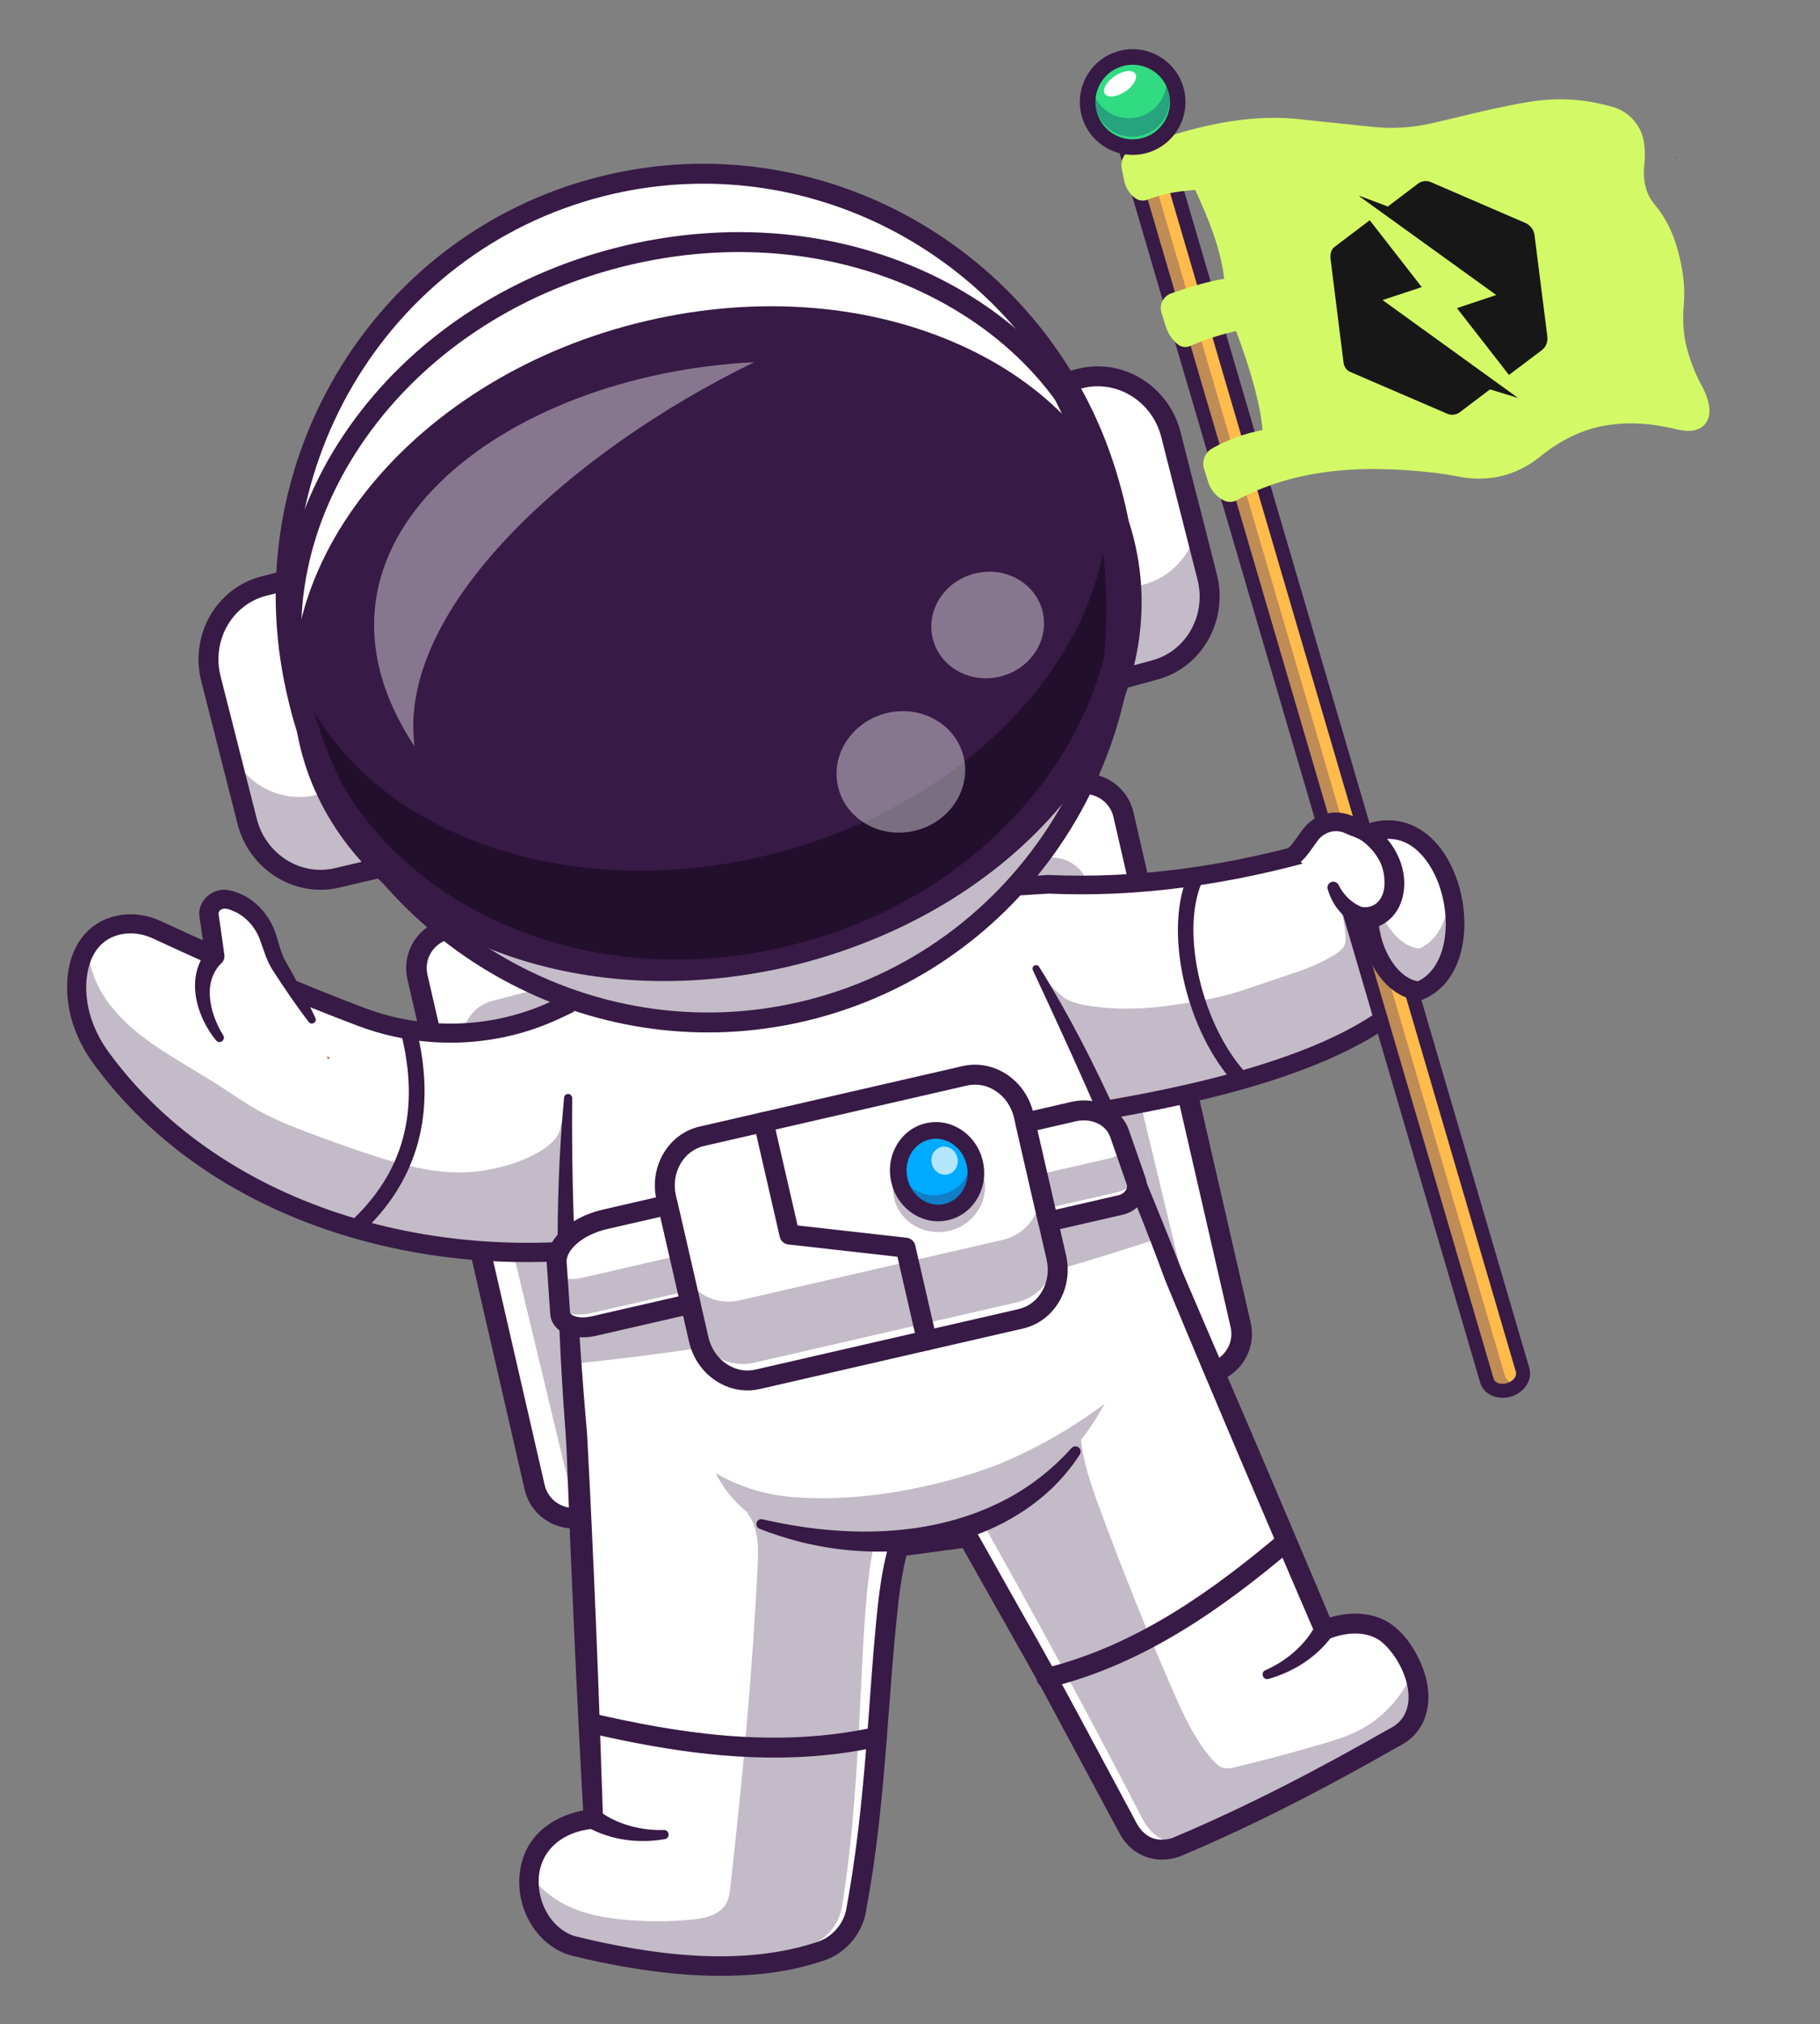 <svg xmlns="http://www.w3.org/2000/svg" width="232" height="258" viewBox="0 0 232 258" fill="none">
  <rect x="0" y="0" width="232" height="258" fill="#808080" stroke="none"/>
  <g clip-path="url(#clip0_295_730)">
    <path d="M143.211 103.841L158.147 168.881C158.721 171.38 157.324 173.894 154.983 174.769C154.778 174.849 154.562 174.916 154.338 174.967L74.238 193.38C73.763 193.492 73.283 193.53 72.818 193.502C70.618 193.376 68.665 191.818 68.149 189.567L53.213 124.527C52.587 121.805 54.3 119.066 57.025 118.439L137.126 100.026C139.846 99.401 142.584 101.116 143.211 103.841Z" fill="white"/>
    <g opacity="0.3">
      <path d="M138.717 112.859L153.294 173.53C153.398 173.954 153.433 174.38 153.416 174.8C153.218 174.882 153.01 174.952 152.794 175.008L75.46 194.982C75.002 195.102 74.538 195.154 74.088 195.143C73.914 194.819 73.781 194.467 73.691 194.089L59.114 133.418C58.501 130.875 60.15 128.243 62.782 127.566L132.826 109.476C135.457 108.795 138.105 110.317 138.717 112.859Z" fill="#371A45"/>
    </g>
    <path d="M73.541 194.805C70.462 195.02 67.589 192.964 66.876 189.861L51.938 124.821C51.149 121.387 53.299 117.952 56.731 117.164L136.832 98.752C138.488 98.37 140.199 98.661 141.648 99.569C143.097 100.477 144.105 101.891 144.486 103.548L159.425 168.589C160.213 172.022 158.063 175.458 154.631 176.246L74.53 194.657C74.2 194.734 73.869 194.782 73.541 194.805ZM138 101.216C137.805 101.229 137.611 101.258 137.418 101.303L57.317 119.714C55.292 120.18 54.023 122.207 54.488 124.234L69.427 189.274C69.892 191.301 71.917 192.569 73.944 192.105L154.044 173.693C156.069 173.228 157.339 171.2 156.873 169.174L141.934 104.134C141.71 103.158 141.114 102.324 140.258 101.788C139.572 101.357 138.787 101.161 138 101.216Z" fill="#371A45"/>
    <path d="M87.467 148.876C87.66 151.53 87.498 154.349 86.955 157.336C85.894 157.584 84.828 157.814 83.767 158.019C70.183 160.682 56.616 160.021 44.579 156.402C31.595 152.498 20.391 145.154 12.871 134.825C11.179 132.501 10.07 129.838 9.822 127.039C9.595 124.422 10.097 122.103 11.276 120.438C12.257 119.054 13.701 118.12 15.576 117.834C17.085 117.604 18.631 117.877 19.984 118.508C29.237 122.8 38.028 126.6 46.103 129.639C48.07 130.379 50.106 130.92 52.172 131.258C56.472 131.964 60.911 131.803 65.15 130.744C66.847 130.321 68.515 129.755 70.129 129.039C71.528 128.42 72.918 127.734 74.302 127.004C82.091 132.757 86.813 139.898 87.467 148.876Z" fill="white"/>
    <g opacity="0.6">
      <path d="M15.483 120.278C16.993 120.047 18.538 120.32 19.892 120.951C29.145 125.243 37.935 129.043 46.01 132.082C47.978 132.822 50.014 133.363 52.079 133.702C52.723 135.541 52.985 137.489 53 139.47C53.231 136.659 53.08 133.85 52.173 131.258C50.107 130.918 48.071 130.377 46.104 129.638C38.029 126.599 29.239 122.8 19.986 118.508C18.633 117.876 17.087 117.603 15.578 117.834C11.573 118.44 9.546 122.013 9.799 126.595C10.277 123.23 12.225 120.771 15.483 120.278Z" fill="white"/>
    </g>
    <path d="M73.114 160.663C63.177 161.357 53.379 160.32 44.215 157.564C30.567 153.459 19.388 145.844 11.888 135.542C9.998 132.947 8.866 130.043 8.614 127.145C8.118 121.457 10.779 117.329 15.393 116.63C17.089 116.374 18.853 116.64 20.496 117.402C30.468 122.03 38.985 125.66 46.533 128.499C54.019 131.315 62.442 131.105 69.64 127.925C70.952 127.345 72.29 126.692 73.733 125.928C74.146 125.71 74.648 125.746 75.025 126.024C86.057 134.174 90.473 144.783 88.151 157.554C88.065 158.03 87.704 158.41 87.232 158.52C82.533 159.621 77.807 160.336 73.114 160.663ZM16.218 118.984C16.063 118.995 15.91 119.012 15.758 119.035C11.821 119.632 10.737 123.506 11.036 126.934C11.25 129.391 12.224 131.872 13.853 134.11C28.27 153.91 57.142 162.787 85.894 156.332C87.715 144.985 83.879 135.847 74.186 128.437C72.948 129.078 71.777 129.641 70.623 130.151C62.847 133.586 53.755 133.815 45.677 130.777C38.073 127.916 29.501 124.264 19.473 119.61C18.432 119.126 17.293 118.909 16.218 118.984Z" fill="#371A45"/>
    <path d="M27.998 132.289C25.944 129.396 24.59 124.952 27.395 121.88L26.646 116.689C26.471 115.477 27.646 114.4 28.952 114.644C31.086 115.043 33.498 116.807 34.412 120.207C34.7 121.278 35.105 122.32 35.691 123.282L39.787 130.019L27.998 132.289Z" fill="white"/>
    <g opacity="0.6">
      <path d="M28.953 114.644C27.721 114.414 26.608 115.358 26.631 116.482C27.035 116.232 27.535 116.109 28.053 116.197C30.175 116.551 32.551 118.247 33.376 121.577C33.625 122.586 34.018 123.561 34.566 124.463L37.324 128.998C37.809 129.796 38.806 130.208 39.789 130.019L35.692 123.283C35.121 122.343 34.706 121.329 34.433 120.281C33.533 116.834 31.101 115.046 28.953 114.644Z" fill="white"/>
    </g>
    <path d="M27.542 132.613C24.96 129.473 23.58 124.465 26.498 121.059L26.193 122.054C25.924 120.335 25.681 118.584 25.43 116.862C25.112 114.805 27.21 113.027 29.179 113.472C31.926 114.004 34.097 116.173 35.047 118.719C35.563 120.167 35.739 121.44 36.505 122.716C37.812 125.022 39.09 127.347 40.208 129.764C40.448 130.29 39.728 130.736 39.369 130.275C37.736 128.166 36.254 125.96 34.809 123.733C33.975 122.499 33.545 120.846 33.047 119.53C32.464 118.15 31.402 116.928 30.08 116.273C29.468 116.025 28.666 115.549 28.076 116.006C27.898 116.164 27.837 116.351 27.863 116.498L28.106 118.206C28.274 119.372 28.445 120.538 28.598 121.707C28.648 122.082 28.526 122.438 28.293 122.701C27.115 123.8 26.634 125.385 26.752 127.008C26.864 128.703 27.51 130.436 28.454 131.964C28.824 132.553 27.98 133.16 27.542 132.613Z" fill="#371A45"/>
    <path d="M45.293 157.603C44.995 157.624 44.691 157.513 44.473 157.276C44.096 156.863 44.125 156.221 44.538 155.844C51.491 149.489 53.628 141.522 51.073 131.488C50.934 130.946 51.262 130.394 51.804 130.256C52.346 130.118 52.898 130.445 53.036 130.987C55.755 141.663 53.356 150.529 45.905 157.34C45.729 157.501 45.512 157.588 45.293 157.603Z" fill="#371A45"/>
    <path d="M41.148 158.062C41.279 158.129 41.402 158.194 41.528 158.263L41.078 158.093C41.102 158.082 41.124 158.075 41.148 158.062Z" fill="#0096F0"/>
    <path d="M41.998 134.992C41.91 134.964 41.819 134.941 41.731 134.916L41.733 134.631C41.894 134.683 42.014 134.883 41.998 134.992Z" fill="#AD5833"/>
    <g opacity="0.3">
      <path d="M72 141.343C72.282 141.329 71.964 140.827 71.946 140.57C71.928 140.312 71.982 141.085 72 141.343C71.761 142.35 71.406 143.873 71.343 144.109C70.776 146.26 66.43 148.443 61.714 149.193C56.149 150.079 50.939 148.653 40.886 144.954C38.23 143.977 35.567 142.993 33.111 141.651C31.214 140.606 29.463 139.362 27.651 138.196C24.538 136.208 21.224 134.459 18.304 132.237C15.385 130.015 12.817 127.227 11.776 123.873C11.426 122.754 11.267 121.597 11.276 120.436C10.097 122.102 9.594 124.42 9.821 127.039C10.071 129.838 11.178 132.501 12.869 134.823C23.9 149.969 44.579 156.4 44.579 156.4C57.552 160.399 69.416 160.099 77.596 159.055L77.611 159.29C77.62 159.21 77.624 159.128 77.633 159.049C77.818 157.141 78.038 155.204 78.88 153.445C79.751 151.613 81.422 149.973 83.559 149.572C83.914 149.504 84.272 149.474 84.627 149.473C86.531 149.472 88.397 150.367 89.961 151.41C91.817 152.653 93.515 154.159 95.656 154.932C93.32 152.539 91.297 149.883 89.343 147.182C91.704 146.665 93.838 146.934 95.015 147.152C79.937 143.347 72 141.343 72 141.343Z" fill="#371A45"/>
    </g>
    <path d="M183.596 121.823C180.227 129.036 171.035 134.038 158.413 137.641C149.963 140.051 139.974 141.832 129.167 143.231C124.83 132.026 123.515 122.009 125.287 113.214L133.685 112.711C134.975 112.771 136.263 112.801 137.563 112.803C142.301 112.82 147.123 112.47 152.008 111.767C157.575 110.975 163.242 109.719 168.989 108.019L176.526 115.142L183.596 121.823Z" fill="white"/>
    <path d="M183.595 121.824C180.226 129.037 171.034 134.04 158.412 137.64C156.945 136.223 155.629 134.665 154.597 132.906C153.063 130.286 152.226 127.31 151.656 124.327C151.1 121.417 150.777 118.433 151.132 115.493C151.286 114.229 151.575 112.97 152.009 111.768C157.575 110.975 163.24 109.718 168.99 108.02L183.595 121.824Z" fill="white"/>
    <g opacity="0.6">
      <path d="M152.369 126.595C151.813 123.685 151.491 120.701 151.845 117.761C151.999 116.496 152.288 115.238 152.722 114.036C158.289 113.242 163.954 111.986 169.703 110.288L183.04 122.893C183.238 122.542 183.426 122.187 183.595 121.825L168.99 108.019C163.24 109.717 157.575 110.974 152.009 111.767C151.574 112.97 151.286 114.229 151.132 115.492C150.777 118.432 151.1 121.416 151.656 124.327C151.994 126.094 152.43 127.857 153.044 129.546C152.781 128.572 152.558 127.584 152.369 126.595Z" fill="white"/>
    </g>
    <path d="M129.25 144.418C128.733 144.454 128.249 144.15 128.06 143.662C123.646 132.256 122.322 121.933 124.125 112.981C124.231 112.452 124.68 112.069 125.218 112.028L133.614 111.526C133.656 111.523 133.698 111.523 133.739 111.525C144.763 112.025 156.51 110.462 168.655 106.88C169.061 106.76 169.499 106.865 169.807 107.156L184.412 120.96C184.785 121.313 184.89 121.864 184.673 122.328C179.612 133.163 162.024 140.18 129.322 144.412C129.297 144.414 129.274 144.417 129.25 144.418ZM126.286 114.346C124.876 122.414 126.106 131.686 129.944 141.932C160.361 137.913 177.011 131.585 182.136 122.08L168.669 109.351C156.525 112.867 144.763 114.397 133.693 113.902L126.286 114.346Z" fill="#371A45"/>
    <path d="M158.371 138.66C158.086 138.68 157.794 138.577 157.583 138.353C151.118 131.52 148.193 118.363 151.563 111.278C151.798 110.785 152.39 110.575 152.883 110.809C153.376 111.045 153.587 111.635 153.352 112.13C150.337 118.466 153.145 130.78 159.021 136.991C159.397 137.388 159.38 138.015 158.983 138.391C158.809 138.555 158.592 138.645 158.371 138.66Z" fill="#371A45"/>
    <path d="M144.842 15.16C143.585 15.539 142.81 16.674 143.11 17.695L189.541 175.99C189.841 177.011 191.103 177.533 192.358 177.153C193.614 176.774 194.39 175.639 194.09 174.618L147.658 16.323C147.359 15.302 146.097 14.78 144.842 15.16Z" fill="#FFBB4C"/>
    <g opacity="0.25">
      <path d="M191.806 175.272L145.375 16.976C145.177 16.303 145.449 15.583 146.014 15.06C145.643 15.011 145.242 15.039 144.842 15.159C143.585 15.538 142.81 16.673 143.11 17.694L189.541 175.99C189.841 177.011 191.102 177.532 192.358 177.152C192.787 177.023 193.157 176.805 193.45 176.534C192.66 176.43 192.011 175.967 191.806 175.272Z" fill="#000072"/>
    </g>
    <path d="M191.787 178.16C191.14 178.205 190.504 178.078 189.964 177.786C189.331 177.442 188.877 176.894 188.686 176.242L142.254 17.946C141.818 16.458 142.863 14.825 144.584 14.306C145.499 14.029 146.465 14.111 147.235 14.528C147.869 14.871 148.322 15.42 148.513 16.072L194.946 174.367C195.382 175.856 194.337 177.489 192.616 178.008C192.341 178.09 192.063 178.14 191.787 178.16ZM145.099 16.014C144.324 16.247 143.805 16.902 143.964 17.445L190.397 175.74C190.469 175.987 190.663 176.136 190.813 176.217C191.163 176.407 191.644 176.438 192.1 176.3C192.875 176.067 193.394 175.412 193.235 174.869L146.803 16.574C146.73 16.326 146.536 16.178 146.386 16.096C146.036 15.907 145.555 15.876 145.099 16.014Z" fill="#371A45"/>
    <path d="M210.12 26.654C211.247 27.994 212.094 29.552 212.627 31.22C212.766 31.649 212.893 32.079 213.003 32.509C213.566 34.605 213.823 36.663 213.65 38.661C213.477 40.697 213.56 42.757 214.096 44.726C214.587 46.537 215.26 48.244 216.158 49.818C217.481 52.509 217.206 54.473 214.087 53.794C210.623 52.931 207.229 52.699 203.926 53.365C200.908 53.974 198.16 55.453 195.762 57.384C192.967 59.639 189.728 60.521 185.947 59.746C185.072 59.564 184.187 59.428 183.297 59.317C174.101 58.206 165.057 58.635 157.204 62.88C156.958 63.012 156.665 63.017 156.422 62.889C155.717 62.522 155.191 61.893 154.953 61.138L154.429 59.471C154.411 59.414 154.397 59.356 154.391 59.296C154.307 58.79 154.548 58.278 155.003 58.019C157.179 56.794 159.497 56.006 161.95 55.662C161.968 52.287 160.35 46.611 158.189 41.06C158.158 41.066 158.127 41.072 158.095 41.078C155.803 41.517 153.535 42.235 151.285 43.2C151.117 43.274 150.923 43.248 150.779 43.135C150.206 42.672 149.782 42.05 149.56 41.346L149.004 39.577C148.84 39.056 149.124 38.497 149.641 38.317C152.431 37.352 155.032 36.595 157.14 36.406C156.751 31.631 154.999 27.588 152.98 23.177C152.931 23.179 152.879 23.184 152.83 23.186C152.797 23.109 152.759 23.03 152.722 22.95C150.148 23.095 147.803 23.492 145.825 24.294C145.592 24.384 145.334 24.357 145.146 24.208C144.851 23.982 144.611 23.696 144.444 23.375C144.398 23.281 144.362 23.18 144.331 23.082C144.301 22.988 144.274 22.888 144.255 22.786L143.965 21.295C143.847 20.696 144.174 20.1 144.742 19.883C145.405 19.629 146.068 19.387 146.726 19.159C146.756 19.145 146.782 19.137 146.812 19.127C153.031 16.933 159.106 15.619 164.873 16.109L173.33 16.995L173.962 17.062L174.846 17.153C177.353 17.415 179.882 17.288 182.344 16.758C183.988 16.402 185.794 15.954 187.71 15.497C188.03 15.421 188.355 15.344 188.683 15.265C190.687 14.796 192.802 14.331 194.969 13.972C197.543 13.549 200.166 13.521 202.731 13.98C203.598 14.135 204.467 14.34 205.334 14.59C207.093 15.1 208.375 16.616 208.602 18.434C208.7 19.222 208.714 20.044 208.615 20.919C208.438 22.495 208.623 24.111 209.362 25.51C209.581 25.931 209.834 26.313 210.12 26.654Z" fill="#D4F966"/>
    <path d="M196.53 44.64L192.35 47.792L185.719 39.272L190.731 37.605L173.347 25.068L173.281 24.957L176.912 26.325C176.912 26.325 179.415 24.432 180.726 23.431C181.199 23.067 181.812 22.979 182.37 23.203L194.465 28.428C195.111 28.722 195.56 29.347 195.62 30.06C195.976 32.856 196.868 39.919 197.236 42.821C197.336 43.635 197.04 44.258 196.53 44.64ZM181.236 36.594L176.236 38.247L193.519 50.728L189.934 49.634L186.059 52.562C185.596 52.899 184.992 52.959 184.473 52.73L172.086 47.394C171.637 47.196 171.331 46.753 171.26 46.175C170.935 43.522 169.973 35.881 169.612 33.045C169.529 32.362 169.71 31.78 170.086 31.494L174.605 28.074L181.236 36.594Z" fill="#171717"/>
    <path d="M156.93 63.97C156.599 63.993 156.265 63.926 155.963 63.769C155.022 63.278 154.328 62.45 154.01 61.437L153.486 59.77C153.172 58.772 153.606 57.673 154.517 57.159C156.53 56.023 158.684 55.24 160.932 54.826C160.735 51.925 159.514 47.338 157.567 42.2C155.636 42.621 153.659 43.263 151.676 44.114C151.17 44.332 150.589 44.252 150.16 43.908C149.431 43.32 148.897 42.538 148.617 41.644L148.061 39.879C147.734 38.837 148.286 37.74 149.32 37.383C152.174 36.396 154.308 35.812 156.058 35.544C155.58 31.635 154.165 28.175 152.363 24.207C149.919 24.381 147.944 24.776 146.317 25.439C145.747 25.672 145.099 25.579 144.626 25.196C143.934 24.639 143.458 23.851 143.287 22.978L142.994 21.488C142.782 20.412 143.37 19.349 144.392 18.961C152.583 15.849 159.119 14.631 164.959 15.126L174.95 16.171C177.381 16.425 179.799 16.299 182.137 15.794C183.352 15.532 184.659 15.216 186.042 14.883C188.701 14.241 191.716 13.513 194.811 13.001C197.593 12.54 200.317 12.544 202.909 13.01C203.823 13.175 204.733 13.387 205.614 13.643C207.752 14.262 209.312 16.096 209.588 18.316C209.701 19.23 209.706 20.119 209.602 21.034C209.431 22.547 209.652 23.937 210.241 25.054C210.43 25.412 210.645 25.735 210.88 26.015C212.083 27.445 212.988 29.095 213.572 30.917C214.495 33.801 214.845 36.361 214.641 38.746C214.456 40.892 214.591 42.763 215.054 44.467C215.541 46.26 216.202 47.895 217.02 49.327C217.03 49.344 217.04 49.362 217.049 49.38C218.062 51.439 218.178 52.992 217.392 53.998C216.714 54.864 215.533 55.12 213.879 54.761C210.297 53.869 207.116 53.732 204.125 54.334C201.473 54.869 198.869 56.155 196.387 58.156C193.277 60.664 189.699 61.524 185.753 60.716C184.941 60.55 184.075 60.41 183.181 60.302C172.518 59.013 164.414 60.108 157.678 63.751C157.441 63.88 157.186 63.952 156.93 63.97ZM158.121 40.074C158.549 40.044 158.953 40.296 159.112 40.703C161.561 46.996 162.957 52.452 162.94 55.669C162.938 56.161 162.574 56.577 162.088 56.645C159.768 56.97 157.547 57.724 155.489 58.886C155.388 58.943 155.339 59.065 155.374 59.175L155.898 60.843C156.049 61.324 156.369 61.722 156.804 61.972C163.903 58.156 172.363 57.001 183.415 58.337C184.363 58.452 185.283 58.6 186.147 58.777C189.534 59.471 192.476 58.764 195.141 56.616C197.873 54.413 200.763 52.993 203.73 52.395C207.015 51.732 210.481 51.877 214.326 52.834C215.305 53.047 215.734 52.901 215.829 52.779C215.997 52.565 215.988 51.725 215.283 50.284C214.389 48.714 213.668 46.932 213.141 44.988C212.616 43.056 212.46 40.96 212.665 38.578C212.847 36.46 212.526 34.152 211.684 31.523C211.18 29.948 210.398 28.524 209.362 27.291C209.036 26.904 208.742 26.463 208.487 25.979C207.711 24.508 207.416 22.721 207.632 20.812C207.718 20.054 207.714 19.317 207.62 18.559C207.443 17.128 206.438 15.945 205.061 15.546C204.246 15.31 203.404 15.114 202.556 14.961C200.187 14.534 197.689 14.533 195.132 14.957C192.109 15.457 189.131 16.175 186.504 16.81C185.109 17.147 183.791 17.465 182.553 17.732C180.01 18.28 177.382 18.418 174.743 18.142L164.771 17.099C159.257 16.632 152.997 17.811 145.093 20.814C144.979 20.858 144.911 20.983 144.935 21.107L145.228 22.597C145.299 22.956 145.477 23.284 145.736 23.538C147.688 22.77 150.045 22.328 152.933 22.191C153.337 22.171 153.713 22.399 153.881 22.768C156.047 27.496 157.734 31.497 158.128 36.329C158.172 36.871 157.771 37.347 157.23 37.397C155.49 37.553 153.182 38.144 149.967 39.257L150.505 41.052C150.639 41.477 150.872 41.86 151.185 42.172C153.481 41.208 155.774 40.509 158.007 40.091C158.045 40.082 158.084 40.077 158.121 40.074Z" fill="#D4F966"/>
    <g opacity="0.25">
      <path d="M213.424 20.012L213.661 20.012C213.665 20.09 213.663 20.165 213.663 20.244C213.584 20.164 213.505 20.085 213.424 20.012Z" fill="#000072"/>
    </g>
    <path d="M144.785 18.738C147.948 18.517 150.334 15.772 150.113 12.606C149.892 9.441 147.148 7.054 143.984 7.274C140.821 7.495 138.435 10.241 138.656 13.406C138.877 16.572 141.621 18.959 144.785 18.738Z" fill="#31DB82"/>
    <g opacity="0.25">
      <path d="M148.68 10.709C148.676 10.748 148.677 10.786 148.673 10.825C148.383 13.445 146.012 15.332 143.377 15.041C141.626 14.846 140.204 13.737 139.528 12.246C139.307 14.82 141.185 17.116 143.781 17.404C146.416 17.696 148.787 15.809 149.077 13.188C149.175 12.31 149.021 11.462 148.68 10.709Z" fill="#000072"/>
    </g>
    <path d="M144.854 19.727C141.819 19.939 138.915 18.056 137.963 15.028C137.423 13.312 137.584 11.488 138.415 9.892C139.246 8.296 140.649 7.12 142.364 6.581C145.905 5.465 149.693 7.442 150.807 10.985C151.921 14.528 149.947 18.317 146.405 19.432C145.891 19.595 145.37 19.691 144.854 19.727ZM144.054 8.263C143.689 8.288 143.323 8.356 142.959 8.471C141.748 8.852 140.758 9.682 140.171 10.808C139.584 11.934 139.471 13.222 139.852 14.433C140.233 15.645 141.062 16.636 142.189 17.223C143.314 17.81 144.6 17.923 145.812 17.542C148.312 16.756 149.705 14.081 148.919 11.579C148.246 9.442 146.196 8.113 144.054 8.263Z" fill="#371A45"/>
    <path d="M143.434 11.666C144.501 10.956 145.072 9.937 144.708 9.39C144.345 8.844 143.185 8.976 142.118 9.686C141.051 10.397 140.48 11.415 140.844 11.962C141.207 12.509 142.367 12.376 143.434 11.666Z" fill="white"/>
    <path d="M164.841 109.111C165.72 108.448 166.282 107.348 167.203 106.216C168.282 104.888 170.08 104.415 171.687 105.002C172.383 105.257 173.057 105.544 173.71 105.861C175.226 106.598 176.425 107.849 177.051 109.414C178.858 113.934 176.576 117.425 173.228 116.741C171.597 115.921 170.559 114.653 169.936 113.07L164.841 109.111Z" fill="white"/>
    <g opacity="0.6">
      <path d="M168.273 109.617C169.352 108.289 171.151 107.816 172.757 108.404C173.453 108.658 174.128 108.945 174.78 109.262C175.986 109.849 176.985 110.763 177.661 111.9C177.596 111.125 177.402 110.29 177.051 109.414C176.425 107.849 175.226 106.598 173.71 105.861C173.057 105.544 172.383 105.257 171.687 105.002C170.08 104.415 168.282 104.888 167.203 106.216C166.283 107.348 165.72 108.448 164.841 109.111L167.257 110.989C167.567 110.556 167.888 110.091 168.273 109.617Z" fill="white"/>
    </g>
    <path d="M164.127 108.162C164.745 107.715 165.507 106.417 166.239 105.519C167.002 104.551 168.139 103.867 169.354 103.65C170.339 103.461 171.505 103.599 172.39 104.009L173.185 104.346C174.904 104.966 176.578 106.143 177.54 107.759C178.667 109.678 179.168 111.96 178.672 114.189C178.021 116.82 175.69 118.459 172.992 117.906C171.991 117.532 171.175 116.676 170.511 115.865C169.921 115.091 169.509 114.22 169.245 113.344C169.125 112.949 169.349 112.532 169.744 112.413C170.099 112.305 170.472 112.475 170.63 112.798C171.3 114.144 172.378 115.167 173.763 115.68L173.467 115.577C175.226 115.932 176.335 114.627 176.47 112.973C176.659 110.073 175.099 107.45 172.254 106.534C171.912 106.408 171.248 106.066 170.928 106.017C169.743 105.721 168.511 106.299 167.859 107.307C167.133 108.246 166.596 109.258 165.549 110.067C164.27 110.991 162.874 109.132 164.127 108.162Z" fill="#371A45"/>
    <path d="M174.519 117.199C174.721 121.612 177.443 126.062 180.938 126.298C189.634 122.67 184.95 102.333 174.373 106.232C179.211 109.925 178.646 116.382 174.519 117.199Z" fill="white"/>
    <g opacity="0.3">
      <path d="M180.905 120.908C178.94 120.699 177.197 118.895 176.08 116.512C175.638 116.841 175.117 117.081 174.519 117.199C174.721 121.612 177.443 126.062 180.938 126.298C185.4 124.436 186.338 118.176 184.766 113.048C184.769 116.571 183.593 119.754 180.905 120.908Z" fill="#371A45"/>
    </g>
    <path d="M181.022 127.483C180.968 127.486 180.913 127.486 180.86 127.483C176.486 127.188 173.548 121.944 173.334 117.253C173.307 116.666 173.714 116.147 174.29 116.032C175.819 115.73 176.334 114.446 176.506 113.708C176.934 111.868 176.218 109.133 173.655 107.175C173.31 106.912 173.136 106.482 173.201 106.053C173.265 105.624 173.558 105.265 173.965 105.115C178.752 103.351 183.274 105.858 185.489 111.504C187.789 117.365 186.878 125.108 181.397 127.394C181.277 127.444 181.15 127.474 181.022 127.483ZM175.786 118.046C176.246 121.608 178.403 124.708 180.748 125.081C184.535 123.24 185.133 117.104 183.277 112.373C182.712 110.932 180.738 106.792 176.817 106.927C178.621 109.078 179.395 111.775 178.82 114.248C178.404 116.036 177.301 117.395 175.786 118.046Z" fill="#371A45"/>
    <g opacity="0.25">
      <path d="M143.332 112.183L143.522 112.255C143.484 112.172 143.412 112.125 143.332 112.183Z" fill="#000072"/>
    </g>
    <g opacity="0.3">
      <path d="M173.045 118.011C172.782 117.287 172.399 116.415 171.835 115.485C171.28 114.571 170.695 113.838 170.181 113.276C170.85 115.139 171.289 117.078 171.496 119.043C171.546 119.546 171.581 120.08 171.353 120.542C171.139 120.983 170.719 121.298 170.298 121.572C168.381 122.828 166.196 123.615 164.014 124.335C157.327 126.542 156.822 127.082 149.075 128.173C147.592 128.381 144.391 128.782 140.41 128.408C137.484 128.134 136.415 127.654 135.664 127.185C135.664 127.185 134.874 126.691 131.915 123.561C131.068 122.899 127.688 120.106 127.07 115.35C126.773 113.062 127.225 111.168 127.609 110.021C127.123 111.063 126.645 112.106 126.173 113.153L125.288 113.215C125.061 114.25 124.881 115.3 124.747 116.368C123.497 119.229 122.289 122.109 121.133 125.007C120.594 126.356 120.062 127.716 119.758 129.136C119.513 130.273 119.415 131.438 119.314 132.596C118.904 137.418 118.491 142.242 118.082 147.069C119.933 143.977 121.965 141 124.16 138.144C124.885 137.202 125.676 136.243 126.556 135.426C127.665 134.408 128.92 133.609 130.388 133.339C132.681 132.921 135.047 133.921 136.805 135.448C138.366 136.806 139.533 138.54 140.635 140.3C140.775 140.522 140.91 140.741 141.046 140.96L141.217 140.196C145.835 139.9 151.566 139.128 157.939 137.305C165.595 135.115 171.737 132.107 176.234 129.47C175.17 125.651 174.108 121.831 173.045 118.011Z" fill="#371A45"/>
    </g>
    <g opacity="0.25">
      <path d="M143.384 112.588C143.331 112.588 143.273 112.585 143.221 112.59C143.274 112.602 143.332 112.604 143.384 112.588Z" fill="#000072"/>
    </g>
    <path d="M180.286 213.382C181.271 216.311 181.058 219.548 178.122 221.228C169.274 226.294 160.095 231.176 149.869 235.473C147.222 236.279 144.994 235.401 143.654 232.775C140.506 226.759 137.241 220.669 133.857 214.51C130.616 208.615 127.37 202.849 124.126 197.212L124.124 197.208C123.878 196.785 123.639 196.364 123.395 195.945L118.002 196.671L114.55 197.133C111.962 205.556 112.561 225.293 109.119 243.57C108.669 245.947 106.957 247.879 104.679 248.688C95.984 251.764 84.292 250.818 73.042 248.034C69.409 246.955 67.238 243.097 67.438 239.414C67.622 235.817 70.075 232.375 75.629 231.859L73.542 183.687C73.261 180.346 73.019 177.089 72.819 173.915C72.507 168.892 72.291 164.082 72.184 159.486C72.02 152.462 72.096 145.944 72.42 139.934L73.664 122.201C91.197 118.559 108.726 114.919 126.256 111.278C128.19 115.332 130.121 119.387 132.056 123.441C136.049 130.752 140.036 139.145 144.017 148.603C145.265 151.565 146.515 154.634 147.762 157.806C148.479 159.634 149.2 161.497 149.916 163.394L168.812 207.754C169.367 207.522 173.258 205.968 176.346 207.88C177.907 208.847 179.492 211.012 180.286 213.382Z" fill="white"/>
    <path d="M72.937 139.965C72.805 154.315 73.601 168.645 74.846 182.934C75.713 199.214 76.348 215.512 76.866 231.808C76.886 232.468 76.39 233.025 75.746 233.093C71.446 233.425 68.242 236.245 68.709 240.681C68.977 243.293 70.627 245.905 73.172 246.761C82.978 249.201 94.633 250.783 104.338 247.474C106.224 246.796 107.654 245.066 107.927 243.078C107.97 242.847 108.239 241.269 108.289 240.995C109.236 235.419 109.826 229.801 110.306 224.15C110.689 219.627 110.982 215.088 111.344 210.533C111.774 205.891 112.047 201.329 113.339 196.761C113.486 196.271 113.906 195.936 114.384 195.876L123.226 194.687C123.751 194.611 124.249 194.875 124.495 195.31L130.577 206.105C135.037 213.85 140.404 224.061 144.656 231.953C145.746 234.252 147.405 234.844 149.376 234.303C158.868 230.318 168.039 225.531 176.978 220.419C181.692 218.269 179.071 211.573 175.935 209.134C174.072 207.821 171.529 208.055 169.309 208.924C168.664 209.195 167.922 208.892 167.647 208.252C161.347 193.618 154.62 177.9 148.546 163.227C143.603 149.747 137.74 136.668 131.661 123.66C131.555 123.433 131.653 123.164 131.88 123.057C132.089 122.959 132.335 123.036 132.456 123.226C140.103 135.476 145.518 148.938 150.817 162.321C154.194 170.251 157.632 178.161 161.012 186.089C163.244 191.366 167.776 201.971 169.982 207.258L168.328 206.583C171.07 205.482 174.361 205.2 176.981 206.784C178.92 208.018 180.26 210.008 181.15 212.074C182.836 215.943 182.437 220.592 178.237 222.627C169.214 227.787 159.953 232.62 150.361 236.646C147.435 237.683 144.344 236.605 142.811 233.867C142.136 232.649 140.89 230.293 140.212 229.039C139.106 226.967 133.889 217.264 132.909 215.43C130.191 210.526 125.08 201.56 122.298 196.582L123.567 197.205L114.724 198.395L115.767 197.509C115.153 199.55 114.832 201.781 114.542 203.997C113.101 217.005 112.898 230.201 110.476 243.115C110.145 246.117 108.067 248.82 105.212 249.83C102.684 250.711 100.061 251.266 97.435 251.557C89.916 252.37 82.343 251.386 75.003 249.775C74.021 249.515 72.4 249.257 71.463 248.744C67.253 246.701 65.26 241.442 66.605 237.066C67.761 233.119 71.629 230.925 75.517 230.63C75.518 230.629 74.397 231.915 74.397 231.915C73.507 216.132 72.819 200.342 72.213 184.546C72.158 183.393 72.014 181.39 71.923 180.26C70.976 166.837 70.643 153.322 71.908 139.908C71.935 139.624 72.188 139.415 72.471 139.443C72.738 139.469 72.938 139.7 72.937 139.965Z" fill="#371A45"/>
    <path d="M76.346 230.813C78.632 232.549 81.743 233.344 84.6 233.254C85.327 233.203 85.478 234.267 84.767 234.419C81.435 235.004 77.907 234.569 74.913 232.91C73.371 231.942 74.883 229.724 76.346 230.813Z" fill="#371A45"/>
    <path d="M103.361 223.867C93.164 224.579 83.371 222.808 74.813 220.83C74.13 220.673 73.704 219.99 73.863 219.307C74.02 218.625 74.701 218.197 75.385 218.356C86.082 220.828 98.743 222.974 111.529 220.14C112.214 219.987 112.891 220.42 113.043 221.105C113.195 221.789 112.763 222.468 112.078 222.62C109.152 223.267 106.24 223.666 103.361 223.867Z" fill="#371A45"/>
    <path d="M169.912 208.391C167.927 211.179 164.932 213.095 161.674 214.006C160.973 214.172 160.645 213.167 161.307 212.888C163.93 211.739 166.4 209.674 167.715 207.119C168.561 205.507 170.888 206.849 169.912 208.391Z" fill="#371A45"/>
    <path d="M133.496 215.153C132.891 215.195 132.325 214.797 132.176 214.187C132.01 213.506 132.427 212.818 133.108 212.652C145.158 209.705 155.073 202.321 163.184 195.487C163.72 195.035 164.521 195.104 164.972 195.64C165.424 196.176 165.355 196.978 164.819 197.429C156.484 204.453 146.27 212.047 133.711 215.119C133.639 215.137 133.568 215.148 133.496 215.153Z" fill="#371A45"/>
    <path d="M97.218 193.658C107.477 196.026 118.804 196.097 128.286 191.084C131.367 189.447 134.161 187.273 136.561 184.6C136.801 184.302 137.248 184.264 137.532 184.521C137.778 184.742 137.822 185.105 137.651 185.377C136.645 186.975 135.405 188.426 134.047 189.752C125.664 197.664 112.999 199.248 102.133 196.567C100.323 196.099 98.535 195.554 96.81 194.851C96.488 194.72 96.332 194.35 96.463 194.028C96.585 193.727 96.914 193.575 97.218 193.658Z" fill="#371A45"/>
    <g opacity="0.3">
      <path d="M96.66 193.566C97.081 193.741 97.436 193.988 97.734 194.293C97.531 194.247 97.331 194.195 97.124 194.141L96.66 193.566Z" fill="#371A45"/>
    </g>
    <g opacity="0.3">
      <path d="M173.411 220.461C171.825 221.297 170.097 221.826 168.376 222.332C164.752 223.398 161.102 224.373 157.423 225.253C156.937 225.368 156.429 225.483 155.93 225.34C155.367 225.182 154.907 224.72 154.505 224.257C152.271 221.7 150.828 218.515 149.457 215.375C146.131 207.744 143.027 200.016 140.154 192.207C139.121 189.397 138.107 186.485 137.799 183.565C139.458 181.38 140.439 179.609 140.8 178.937C139.756 179.72 138.729 180.438 137.723 181.102C137.724 181.06 137.724 181.018 137.727 180.976L137.679 181.13C133.61 183.812 129.911 185.57 127.078 186.723C127.078 186.723 114.759 191.735 101.666 190.865C100.509 190.788 98.333 190.629 95.645 189.749C93.735 189.124 92.238 188.355 91.221 187.764C91.89 189.076 93.178 191.174 95.46 192.901C95.371 192.877 95.279 192.856 95.191 192.831C96.531 194.256 96.706 196.817 96.606 198.928C95.957 212.84 94.661 226.683 93.106 240.478C93.024 241.171 92.943 241.885 92.636 242.497C91.837 244.101 89.852 244.528 88.099 244.69C85.334 244.942 82.541 244.95 79.754 244.707C77.141 244.48 74.483 244.021 72.095 242.806C69.9 241.692 68.022 239.928 66.661 237.813C66.546 241.534 68.745 245.483 72.307 246.654C83.326 249.714 94.736 250.926 103.139 248.003C105.34 247.235 106.965 245.318 107.352 242.922C110.217 225.078 109.355 205.764 111.427 196.886C116.404 196.923 119.72 196.06 119.72 196.06C121.707 195.541 123.537 194.846 125.225 194.036C128.583 199.997 131.949 206.09 135.314 212.316C138.833 218.828 142.232 225.263 145.515 231.617C146.915 234.39 149.105 235.386 151.633 234.657C161.355 230.614 170.041 225.922 178.399 221.027C181.172 219.405 181.25 216.061 180.181 212.988C178.763 216.206 176.396 218.894 173.411 220.461Z" fill="#371A45"/>
    </g>
    <g opacity="0.3">
      <path d="M73.387 173.805C73.427 173.891 73.468 173.975 73.509 174.06C73.517 174.077 73.534 174.088 73.553 174.081C73.57 174.075 73.582 174.054 73.574 174.037C73.536 173.951 73.499 173.865 73.461 173.779C73.453 173.76 73.432 173.747 73.411 173.755C73.392 173.761 73.377 173.786 73.387 173.805Z" fill="#371A45"/>
    </g>
    <g opacity="0.3">
      <path d="M144.018 148.605C145.266 151.568 146.516 154.636 147.762 157.809C147.719 157.824 147.678 157.838 147.634 157.854C123.548 165.863 98.576 171.221 73.326 173.802L72.841 173.903C72.834 173.906 72.827 173.914 72.82 173.918C72.508 168.895 72.293 164.084 72.186 159.488C72.407 159.414 72.628 159.346 72.848 159.278C83.85 155.91 95.28 154.21 106.661 152.522C110.467 151.957 114.276 151.39 118.085 150.824C123.024 150.092 127.971 149.358 132.948 148.953C136.631 148.658 140.325 148.541 144.018 148.605Z" fill="#371A45"/>
    </g>
    <path d="M88.027 166.19L75.653 169.034C73.47 169.535 71.498 168.78 71.404 167.406L70.962 160.958C70.804 158.654 73.475 156.255 77.135 155.413L85.129 153.575L88.027 166.19Z" fill="white"/>
    <g opacity="0.3">
      <path d="M70.901 162.625L71.08 165.991C71.147 167.246 73.095 167.899 75.278 167.396L87.652 164.552L86.61 160.017L74.236 162.861C72.916 163.164 71.685 163.044 70.901 162.625Z" fill="#371A45"/>
    </g>
    <path d="M133.605 155.713L142.827 153.594C144.345 153.245 145.27 151.824 144.819 150.531L142.704 144.468C141.949 142.301 139.431 141.094 136.886 141.679L130.708 143.099L133.605 155.713Z" fill="white"/>
    <g opacity="0.3">
      <path d="M143.419 146.232C143.089 146.878 142.378 147.426 141.46 147.637L132.237 149.756L133.229 154.075L142.451 151.955C143.969 151.606 144.929 150.339 144.518 149.223L143.419 146.232Z" fill="#371A45"/>
    </g>
    <path d="M84.923 152.674L89.071 170.736C89.891 174.303 93.254 176.574 96.584 175.808L130.103 168.103C133.433 167.338 135.469 163.826 134.649 160.259L130.501 142.197C129.682 138.629 126.318 136.359 122.988 137.124L89.469 144.829C86.139 145.595 84.104 149.107 84.923 152.674Z" fill="white"/>
    <g opacity="0.3">
      <path d="M120.958 156.893C124.119 156.167 126.116 153.121 125.42 150.09C124.724 147.06 121.598 145.192 118.437 145.918C115.277 146.644 113.279 149.69 113.975 152.721C114.671 155.752 117.798 157.62 120.958 156.893Z" fill="#371A45"/>
    </g>
    <path d="M120.623 154.492C123.275 153.882 124.896 151.085 124.244 148.244C123.591 145.402 120.912 143.593 118.26 144.203C115.607 144.812 113.986 147.61 114.639 150.451C115.291 153.292 117.97 155.102 120.623 154.492Z" fill="#00AAFF"/>
    <path d="M120.623 154.492C123.275 153.882 124.896 151.085 124.244 148.244C123.591 145.402 120.912 143.593 118.26 144.203C115.607 144.812 113.986 147.61 114.639 150.451C115.291 153.292 117.97 155.102 120.623 154.492Z" fill="#00AAFF"/>
    <g opacity="0.3">
      <path d="M120.115 152.248C117.822 152.775 115.513 151.494 114.506 149.302C114.514 149.681 114.557 150.065 114.646 150.452C115.299 153.293 117.977 155.102 120.63 154.492C123.283 153.882 124.904 151.085 124.252 148.243C124.163 147.857 124.034 147.493 123.876 147.148C123.926 149.56 122.407 151.722 120.115 152.248Z" fill="#371A45"/>
    </g>
    <g opacity="0.3">
      <path d="M127.793 158.044L94.274 165.749C90.945 166.514 87.638 164.493 86.89 161.234L88.716 169.186C89.465 172.445 92.771 174.467 96.101 173.701L129.62 165.996C132.949 165.231 135.042 161.968 134.293 158.709L132.467 150.757C133.216 154.016 131.124 157.279 127.793 158.044Z" fill="#371A45"/>
    </g>
    <path d="M95.763 177.212C94.164 177.323 92.57 176.89 91.177 175.95C89.49 174.811 88.304 173.061 87.835 171.021L83.687 152.959C82.712 148.715 85.179 144.513 89.185 143.592L122.704 135.888C126.712 134.967 130.764 137.67 131.738 141.914L135.887 159.975C136.355 162.015 136.051 164.109 135.031 165.87C133.994 167.659 132.345 168.892 130.388 169.342L96.869 177.046C96.502 177.131 96.132 177.186 95.763 177.212ZM86.161 152.39L90.309 170.452C90.633 171.862 91.446 173.067 92.597 173.845C93.721 174.604 95.036 174.862 96.3 174.572L129.819 166.867C131.083 166.576 132.154 165.77 132.834 164.596C133.531 163.393 133.736 161.955 133.412 160.544L129.264 142.483C128.603 139.604 125.915 137.758 123.272 138.364L89.754 146.069C87.111 146.675 85.5 149.511 86.161 152.39Z" fill="#371A45"/>
    <path d="M118.234 172.119C117.622 172.162 117.052 171.754 116.911 171.137L114.397 160.191L100.49 158.623C99.955 158.563 99.516 158.171 99.396 157.646L96.102 143.306C95.945 142.622 96.372 141.941 97.055 141.783C97.739 141.625 98.419 142.053 98.576 142.737L101.669 156.2L115.575 157.767C116.111 157.828 116.549 158.22 116.67 158.745L119.386 170.568C119.543 171.251 119.116 171.933 118.433 172.09C118.365 172.105 118.3 172.115 118.234 172.119Z" fill="#371A45"/>
    <path d="M119.977 155.657C118.693 155.746 117.412 155.399 116.295 154.643C114.941 153.729 113.989 152.325 113.614 150.688C113.238 149.051 113.482 147.372 114.301 145.958C115.133 144.522 116.458 143.531 118.03 143.17C119.601 142.808 121.225 143.122 122.6 144.051C123.954 144.965 124.906 146.369 125.282 148.006C125.657 149.643 125.413 151.322 124.594 152.736C123.762 154.172 122.437 155.163 120.866 155.524C120.57 155.592 120.274 155.636 119.977 155.657ZM119.057 145.151C118.872 145.164 118.686 145.192 118.502 145.234C117.507 145.463 116.665 146.098 116.13 147.022C115.581 147.969 115.419 149.103 115.674 150.215C115.929 151.327 116.57 152.276 117.477 152.89C118.362 153.487 119.395 153.691 120.391 153.462C121.385 153.233 122.228 152.598 122.763 151.674C123.312 150.727 123.473 149.593 123.218 148.481C122.963 147.369 122.323 146.419 121.415 145.806C120.694 145.32 119.874 145.094 119.057 145.151Z" fill="#371A45"/>
    <path d="M74.791 170.445C73.45 170.538 72.21 170.241 71.336 169.592C70.62 169.061 70.195 168.316 70.139 167.493L69.696 161.046C69.491 158.066 72.501 155.177 76.851 154.177L84.846 152.339C85.174 152.265 85.519 152.322 85.805 152.501C86.09 152.68 86.292 152.965 86.368 153.293L89.265 165.906C89.422 166.59 88.995 167.271 88.312 167.429L75.939 170.273C75.552 170.361 75.168 170.418 74.791 170.445ZM84.178 155.098L77.42 156.652C74.087 157.418 72.13 159.439 72.229 160.872L72.671 167.319C72.676 167.39 72.736 167.468 72.848 167.552C73.27 167.866 74.213 168.063 75.37 167.796L86.507 165.236L84.178 155.098Z" fill="#371A45"/>
    <path d="M133.693 156.981C133.428 156.999 133.16 156.934 132.931 156.79C132.646 156.611 132.444 156.326 132.368 155.998L129.471 143.384C129.314 142.7 129.741 142.019 130.424 141.861L136.601 140.442C139.789 139.708 142.93 141.259 143.902 144.049L146.017 150.112C146.334 151.024 146.245 152.006 145.763 152.878C145.224 153.856 144.257 154.567 143.111 154.83L133.889 156.95C133.825 156.966 133.759 156.976 133.693 156.981ZM132.229 144.053L134.558 154.191L142.543 152.356C142.979 152.255 143.352 151.992 143.54 151.65C143.63 151.487 143.718 151.232 143.619 150.949L141.505 144.886C140.968 143.346 139.063 142.482 137.169 142.917L132.229 144.053Z" fill="#371A45"/>
    <g opacity="0.7">
      <path d="M120.811 149.695C121.714 149.488 122.266 148.535 122.044 147.568C121.821 146.6 120.909 145.984 120.006 146.192C119.103 146.4 118.551 147.352 118.773 148.32C118.996 149.287 119.908 149.903 120.811 149.695Z" fill="white"/>
    </g>
    <path d="M134.886 48.957L137.672 48.248C142.741 46.959 147.929 50.158 149.259 55.392L153.885 73.602C155.198 78.773 152.257 84.009 147.274 85.372L141.735 86.886C142.988 75.438 142.583 63.43 134.886 48.957Z" fill="white"/>
    <path d="M36.443 73.988L33.657 74.697C28.587 75.986 25.556 81.275 26.887 86.509L31.513 104.718C32.826 109.889 37.911 113.085 42.94 111.902L48.528 110.586C41.963 101.126 36.588 90.381 36.443 73.988Z" fill="white"/>
    <g opacity="0.3">
      <path d="M40.257 101.337C35.228 102.521 30.144 99.325 28.83 94.154L31.514 104.719C32.828 109.89 37.912 113.086 42.941 111.902L48.53 110.587C46.391 107.504 44.38 104.284 42.633 100.778L40.257 101.337Z" fill="#371A45"/>
    </g>
    <g opacity="0.3">
      <path d="M145.871 74.482C150.855 73.119 153.797 67.882 152.482 62.712L155.167 73.277C156.48 78.448 153.539 83.684 148.555 85.047L143.017 86.561C143.425 82.831 143.655 79.041 143.516 75.126L145.871 74.482Z" fill="#371A45"/>
    </g>
    <path d="M103.284 128.688C131.917 121.406 149.161 92.017 141.799 63.047C134.437 34.077 105.258 16.494 76.624 23.776C47.991 31.058 30.747 60.447 38.109 89.417C45.471 118.388 74.651 135.97 103.284 128.688Z" fill="white"/>
    <g opacity="0.3">
      <path d="M101.21 120.557C73.93 127.494 46.155 111.86 37.225 85.312C37.464 86.68 37.757 88.049 38.105 89.417C45.465 118.388 74.644 135.971 103.276 128.69C131.909 121.409 149.154 92.022 141.794 63.052C141.446 61.684 141.049 60.34 140.606 59.025C145.433 86.616 128.491 113.621 101.21 120.557Z" fill="#371A45"/>
    </g>
    <path d="M101.491 121.639C130.124 114.357 148.832 90.729 143.276 68.864C137.72 46.999 110.004 35.178 81.371 42.46C52.737 49.742 34.03 73.37 39.586 95.234C45.142 117.099 72.858 128.921 101.491 121.639Z" fill="#371A45"/>
    <path d="M98.511 108.834C72.433 115.465 47.12 106.249 38.613 88.032C38.659 90.438 38.977 92.847 39.583 95.235C45.139 117.1 72.853 128.923 101.486 121.642C130.12 114.361 148.828 90.734 143.272 68.87C142.776 66.919 142.102 65.049 141.268 63.264C141.648 82.892 124.018 102.349 98.511 108.834Z" fill="#220F2D"/>
    <path d="M93.99 131.467C68.042 133.278 43.574 116.096 36.876 89.73C29.354 60.128 47.045 29.99 76.31 22.549C105.577 15.106 135.503 33.137 143.024 62.739C150.545 92.341 132.855 122.479 103.59 129.921C100.389 130.735 97.176 131.245 93.99 131.467ZM86.086 23.537C83.048 23.749 79.988 24.234 76.935 25.01C49.026 32.107 32.159 60.859 39.335 89.104C46.511 117.349 75.055 134.554 102.964 127.459C130.873 120.362 147.74 91.61 140.564 63.365C134.173 38.209 110.831 21.809 86.086 23.537Z" fill="#371A45"/>
    <path d="M90.496 124.698C80.11 125.423 69.912 123.521 60.959 119.09C48.697 113.023 40.233 102.944 37.125 90.713C34.017 78.481 36.644 65.583 44.521 54.395C52.355 43.267 64.459 35.158 78.6 31.562C92.742 27.966 107.245 29.309 119.44 35.344C131.702 41.412 140.167 51.49 143.274 63.721C146.382 75.953 143.756 88.851 135.878 100.04C128.044 111.168 115.94 119.277 101.799 122.873C98.04 123.829 94.255 124.436 90.496 124.698ZM90.082 32.271C86.472 32.523 82.837 33.106 79.225 34.024C65.671 37.471 54.083 45.225 46.596 55.858C39.153 66.431 36.663 78.587 39.585 90.088C42.508 101.589 50.497 111.081 62.083 116.814C73.736 122.58 87.618 123.858 101.174 120.411C114.728 116.964 126.316 109.21 133.803 98.577C141.247 88.004 143.736 75.848 140.814 64.347C137.892 52.847 129.902 43.355 118.316 37.621C109.768 33.392 100.02 31.577 90.082 32.271Z" fill="#371A45"/>
    <path d="M89.345 124.886C64.851 126.595 43.253 114.835 38.353 95.548C32.634 73.039 51.791 48.673 81.056 41.232C95.173 37.644 109.526 38.473 121.472 43.568C133.536 48.715 141.715 57.59 144.502 68.557C147.288 79.524 144.339 91.228 136.195 101.514C128.131 111.698 115.915 119.284 101.799 122.873C97.61 123.938 93.437 124.6 89.345 124.886ZM93.805 41.733C89.791 42.013 85.728 42.665 81.682 43.694C53.773 50.791 35.44 73.772 40.813 94.922C45.406 113.001 65.86 123.98 89.132 122.357C93.087 122.081 97.119 121.442 101.173 120.411C114.753 116.958 126.484 109.686 134.205 99.936C141.845 90.286 144.629 79.364 142.042 69.183C139.455 59.001 131.797 50.733 120.477 45.905C112.447 42.48 103.263 41.072 93.805 41.733Z" fill="#371A45"/>
    <g opacity="0.4">
      <path d="M116.732 105.859C121.136 104.739 123.856 100.486 122.807 96.359C121.759 92.233 117.339 89.795 112.935 90.915C108.531 92.035 105.811 96.288 106.86 100.415C107.908 104.542 112.328 106.979 116.732 105.859Z" fill="white"/>
    </g>
    <g opacity="0.4">
      <path d="M127.566 86.22C131.426 85.238 133.81 81.507 132.889 77.885C131.969 74.264 128.094 72.124 124.234 73.106C120.373 74.087 117.99 77.819 118.91 81.44C119.831 85.062 123.706 87.202 127.566 86.22Z" fill="white"/>
    </g>
    <g opacity="0.4">
      <path d="M52.844 95.141C35.691 69.177 64.18 47.721 96.143 46.166C73.046 57.38 50.538 77.457 52.844 95.141Z" fill="white"/>
    </g>
    <path d="M41.581 113.389C36.478 113.745 31.614 110.272 30.283 105.032L25.657 86.823C24.157 80.917 27.605 74.926 33.344 73.467L36.131 72.758C36.51 72.662 36.91 72.745 37.218 72.983C37.526 73.221 37.709 73.588 37.713 73.978C37.86 90.71 43.499 101.113 49.572 109.864C49.811 110.209 49.865 110.651 49.715 111.043C49.564 111.436 49.229 111.728 48.82 111.825L43.231 113.14C42.681 113.268 42.129 113.351 41.581 113.389ZM35.206 75.614L33.969 75.928C29.587 77.042 26.961 81.648 28.116 86.196L32.743 104.406C33.878 108.876 38.322 111.684 42.649 110.665L46.437 109.774C40.975 101.617 35.681 91.167 35.206 75.614Z" fill="#371A45"/>
    <path d="M141.824 88.153C141.496 88.176 141.167 88.07 140.912 87.853C140.593 87.58 140.429 87.166 140.474 86.749C141.633 76.16 141.622 64.325 133.766 49.553C133.583 49.209 133.569 48.8 133.726 48.444C133.883 48.087 134.197 47.822 134.574 47.726L137.361 47.017C143.099 45.558 148.99 49.175 150.49 55.08L155.116 73.289C156.591 79.093 153.223 85.062 147.61 86.597L142.072 88.111C141.989 88.134 141.907 88.148 141.824 88.153ZM136.749 49.793C143.755 63.686 144.092 75.396 143.186 85.174L146.94 84.147C151.228 82.975 153.792 78.385 152.656 73.916L148.03 55.706C146.875 51.158 142.369 48.364 137.986 49.48L136.749 49.793Z" fill="#371A45"/>
  </g>
  <defs>
    <clipPath id="clip0_295_730">
      <rect width="214" height="242" fill="white" transform="translate(0.836 15.746) rotate(-3.993)"/>
    </clipPath>
  </defs>
</svg>